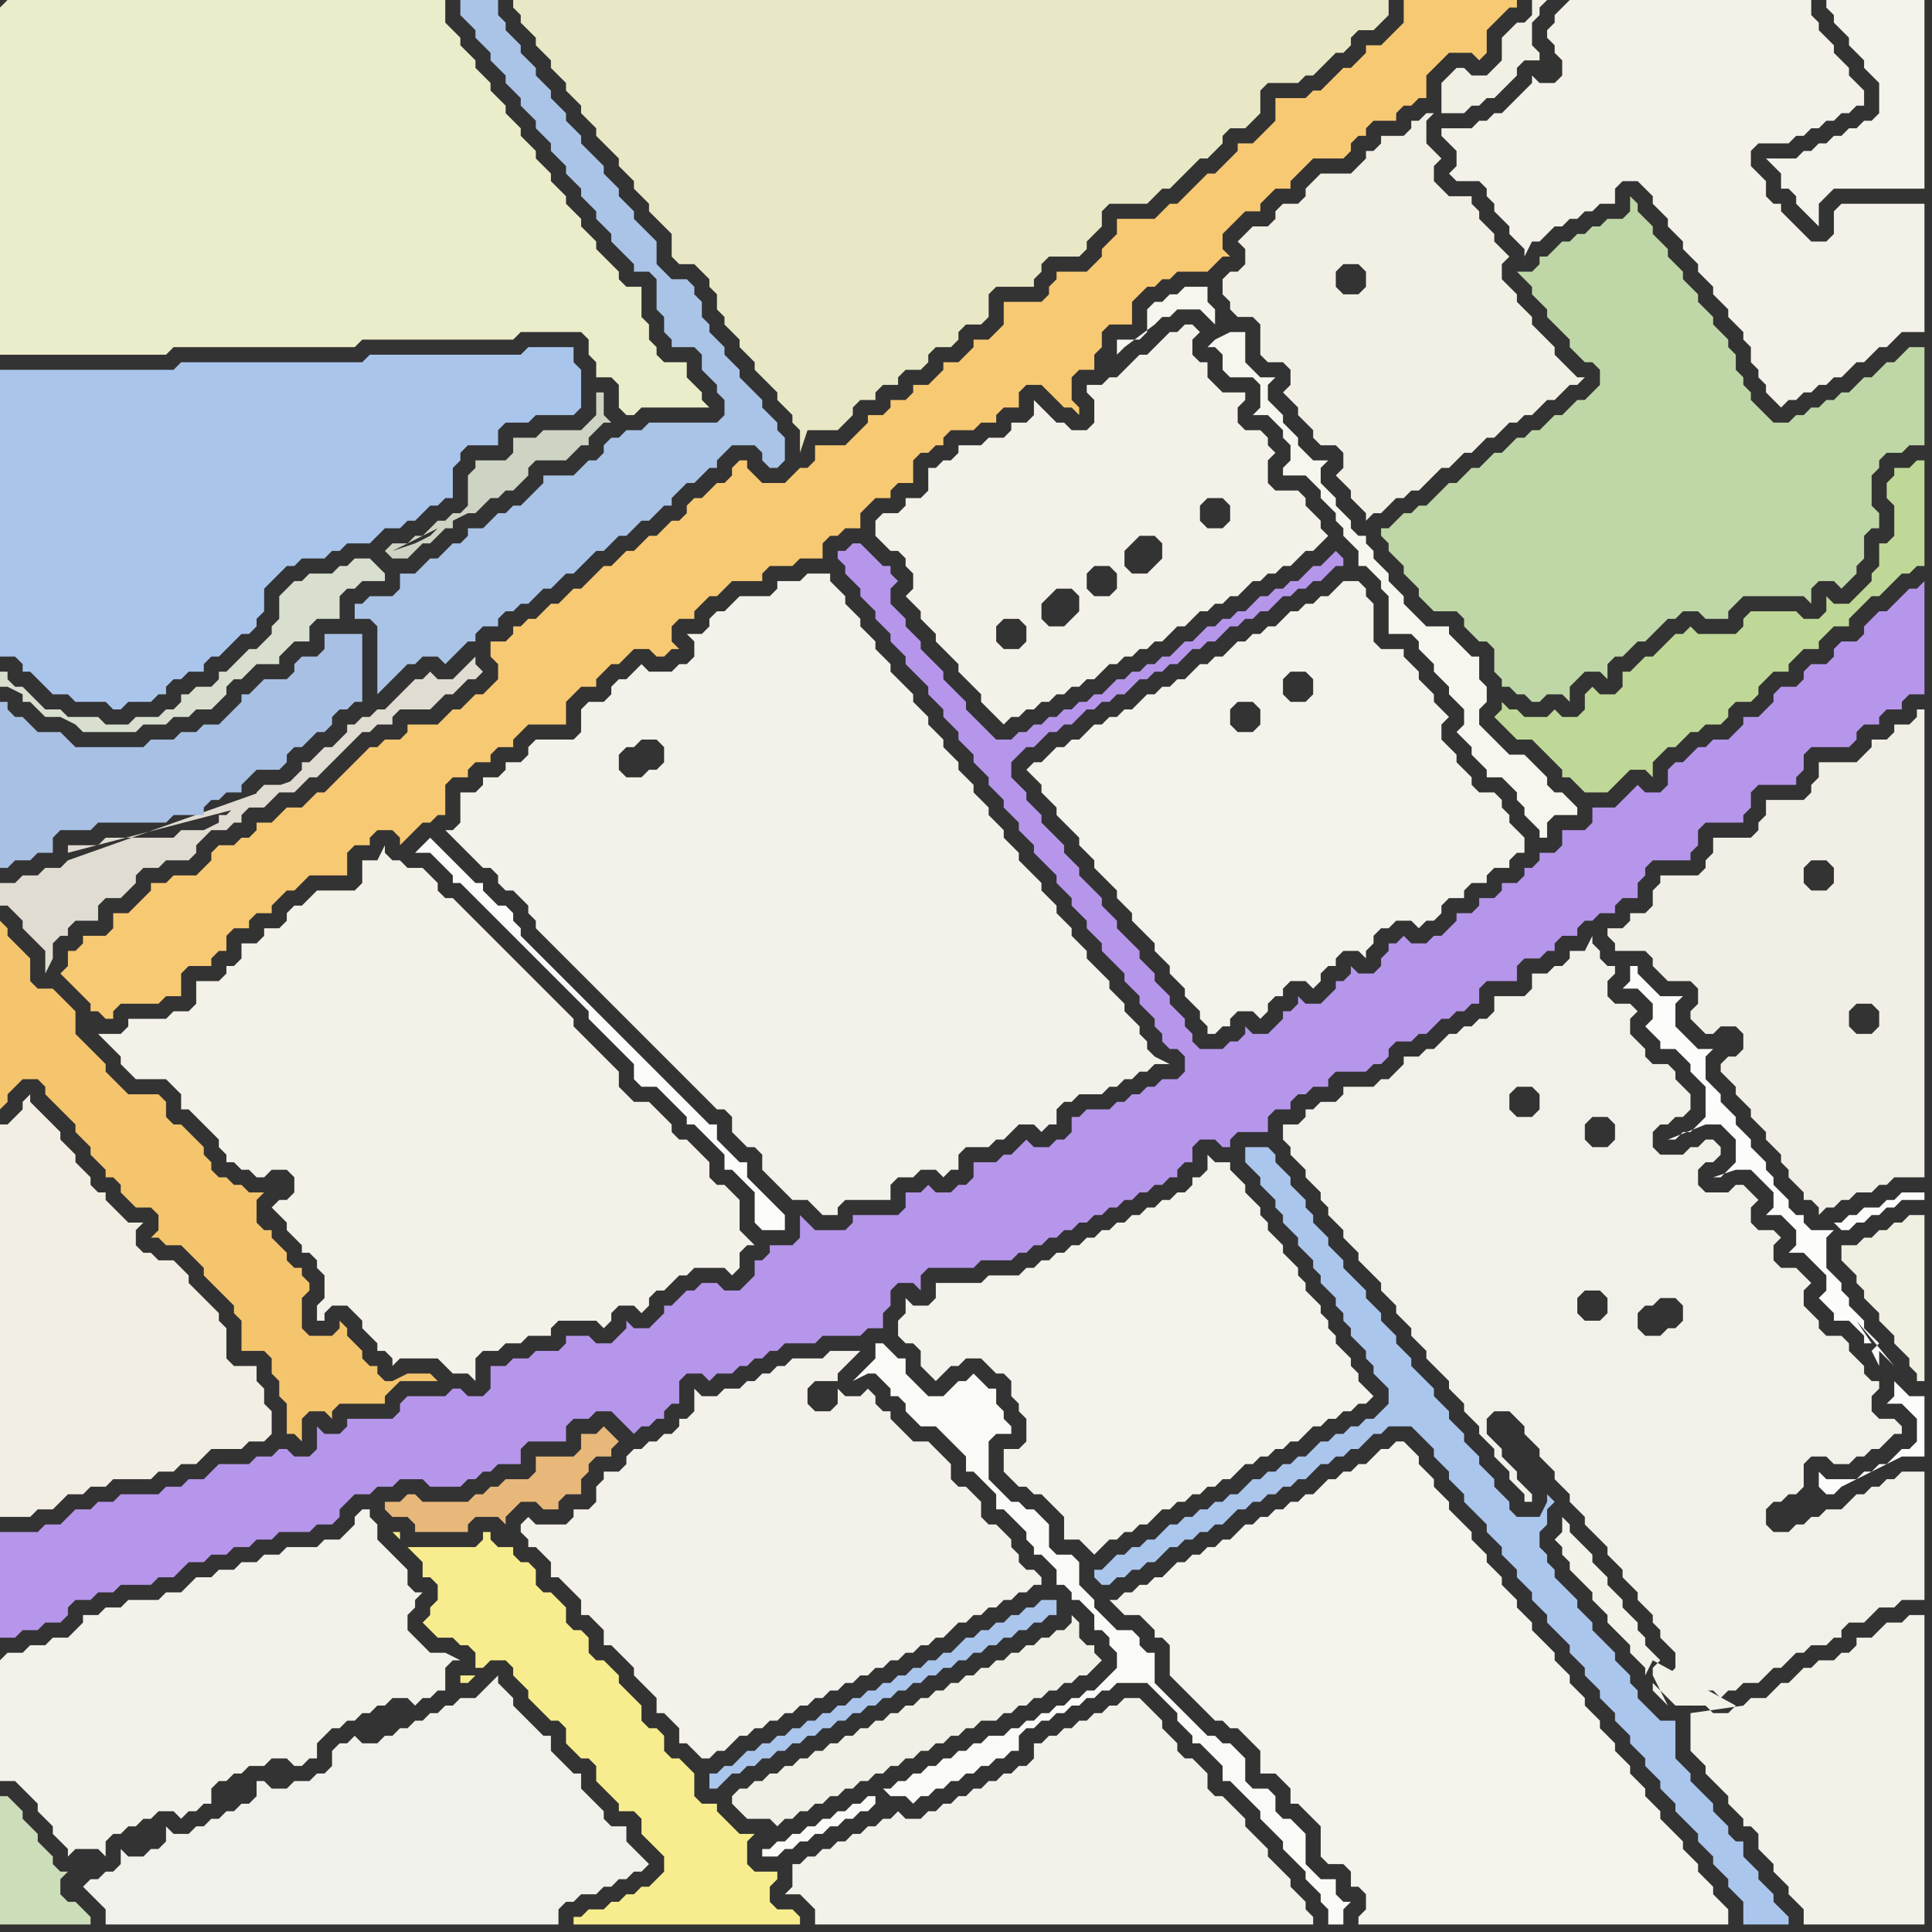<svg width="256" height="256" xmlns="http://www.w3.org/2000/svg"><rect width="100%" height="100%" fill="#333333" stroke="none"/><script> 
var tempColor;
function hoverPath(evt){
obj = evt.target;
tempColor = obj.getAttribute("fill");
obj.setAttribute("fill","red");
//alert(tempColor);
//obj.setAttribute("stroke","red");}
function recoverPath(evt){
obj = evt.target;
obj.setAttribute("fill", tempColor);
//obj.setAttribute("stroke", tempColor);
}</script><path onmouseover="hoverPath(evt)" onmouseout="recoverPath(evt)" fill="rgb(248,201,115)" d="M  9,128l 0,0 -1,1 2,2 1,1 1,1 0,1 1,0 1,1 1,0 0,-1 1,-1 5,0 1,-1 2,0 0,-3 1,-1 3,0 0,-1 1,-1 1,0 0,-2 1,-1 2,0 0,-1 1,-1 2,0 0,-1 1,-1 1,-1 1,0 1,-1 1,-1 5,0 0,-3 1,-1 2,0 0,-1 1,-1 2,0 1,1 0,1 1,-1 0,0 1,-1 1,-1 1,0 1,-1 1,0 0,-4 1,-1 2,0 0,-1 1,-1 2,0 0,-1 1,-1 2,0 0,-1 1,-1 1,-1 5,0 0,-3 2,-2 2,0 0,-1 1,-1 1,-1 1,0 1,-1 1,-1 2,0 1,1 1,0 1,-1 1,0 -1,-1 0,-2 1,-1 2,0 0,-1 2,-2 1,0 1,-1 1,-1 4,0 0,-1 1,-1 3,0 1,-1 3,0 0,-2 1,-1 1,0 1,-1 2,0 0,-2 1,-1 1,-1 2,0 0,-1 1,-1 2,0 0,-3 1,-1 1,0 1,-1 1,0 0,-1 1,-1 3,0 1,-1 2,0 0,-1 1,-1 2,0 0,-2 1,-1 2,0 1,1 1,1 1,1 1,0 1,1 0,-1 -1,-1 0,-3 1,-1 2,0 0,-2 1,-1 0,-2 1,-1 3,0 0,-3 1,-1 1,-1 1,0 1,-1 1,0 1,-1 4,0 1,-1 1,-1 1,0 -1,-1 0,-2 1,-1 1,-1 1,-1 2,0 0,-1 1,-1 1,-1 2,0 0,-1 1,-1 2,-2 4,0 1,-1 0,-1 1,-1 1,0 0,-1 1,-1 3,0 0,-1 1,-1 1,0 1,-1 1,0 0,-3 1,-1 1,-1 1,-1 3,0 1,1 1,-1 0,-3 1,-1 1,-1 1,-1 1,0 0,-1 -15,0 0,3 -1,1 -1,1 -1,1 -2,0 0,1 -1,1 -1,1 -1,0 -1,1 -1,1 -1,1 -1,0 -1,1 -4,0 0,3 -1,1 -1,1 -1,1 -2,0 0,1 -1,1 -1,1 -1,1 -1,0 -1,1 -1,1 -2,2 -1,0 -2,2 -5,0 0,2 -1,1 -1,1 0,1 -1,1 -1,1 -4,0 0,1 -1,1 0,1 -1,1 -5,0 0,3 -1,1 -1,1 -2,0 0,1 -1,1 -1,1 -2,0 0,1 -1,1 -1,1 -2,0 0,1 -1,1 -2,0 0,1 -1,1 -2,0 0,1 -1,1 -1,1 -1,1 -4,0 0,2 -1,1 -1,0 -1,1 -1,1 -3,0 -1,-1 -1,-1 0,-1 -1,0 -1,1 0,1 -1,1 -1,0 -1,1 -1,1 -1,0 -1,1 0,1 -1,1 -1,0 -1,1 -1,1 -1,0 -1,1 -1,1 -1,0 -1,1 -1,1 -1,0 -1,1 -1,1 -1,1 -1,0 -2,2 -1,0 -2,2 -1,0 -1,1 -1,0 0,1 -1,1 -2,0 0,2 1,1 0,2 -1,1 -1,1 -1,0 -1,1 -1,1 -1,0 -1,1 -1,1 -4,0 0,1 -1,1 -2,0 -1,1 -1,0 -2,2 -1,1 -1,1 -1,1 -1,1 -1,0 -1,1 -1,1 -2,0 -1,1 -1,1 -2,0 0,1 -1,1 -1,0 -1,1 -2,0 -1,1 0,1 -1,1 -1,1 -3,0 -1,1 -2,0 0,1 -1,1 -1,1 -1,1 -2,0 0,2 -1,1 -3,0 0,1 -1,1 -1,0Z"/>
<path onmouseover="hoverPath(evt)" onmouseout="recoverPath(evt)" fill="rgb(252,252,250)" d="M  56,112l 0,0 -1,1 2,0 1,1 1,1 1,1 0,1 1,0 1,1 1,1 1,1 1,1 1,1 1,1 1,1 1,1 1,1 1,1 1,1 1,1 1,1 1,1 1,1 1,1 1,1 0,1 1,1 1,1 1,1 1,1 1,1 1,1 0,2 1,1 2,0 1,1 1,1 1,1 1,1 0,1 1,0 1,1 1,1 1,1 1,1 0,2 1,0 1,1 1,1 1,1 0,4 1,1 3,0 0,-2 -1,-1 -1,-1 -1,-1 -1,-1 -1,-1 0,-2 -1,0 -1,-1 -1,-1 -1,-1 0,-2 -1,0 -1,-1 -1,-1 -1,-1 -1,-1 -1,-1 -1,-1 -1,-1 -1,-1 -1,-1 -1,-1 -1,-1 -1,-1 -1,-1 -1,-1 -1,-1 -1,-1 -1,-1 -1,-1 -1,-1 -1,-1 -1,-1 -1,-1 -1,-1 -1,-1 -1,-1 0,-1 -1,-1 0,-1 -1,-1 -1,0 -1,-1 -1,-1 0,-1 -1,0 -1,-1 -1,-1 -1,-1 -1,-1 -1,-1 -1,-1 -1,1Z"/>
<path onmouseover="hoverPath(evt)" onmouseout="recoverPath(evt)" fill="rgb(171,198,237)" d="M  146,208l -1,0 0,1 1,1 1,0 1,-1 1,0 1,-1 1,0 1,-1 1,0 1,-1 1,-1 1,0 1,-1 1,0 1,-1 1,0 1,-1 1,0 1,-1 1,-1 1,0 1,-1 1,0 1,-1 1,0 1,-1 1,0 1,-1 1,0 1,-1 1,-1 1,0 1,-1 1,0 1,-1 1,0 1,-1 1,-1 1,0 1,-1 3,0 1,1 1,1 1,1 0,1 1,1 1,1 0,1 1,1 1,1 0,1 1,1 1,1 1,1 0,1 1,1 1,1 0,1 1,1 1,1 0,1 1,1 1,1 0,1 1,1 1,1 0,1 1,1 1,1 1,1 0,1 1,1 1,1 0,1 1,1 1,1 0,1 1,1 1,1 0,1 1,1 1,1 0,1 1,1 1,1 0,1 1,1 1,1 0,1 1,1 1,1 0,1 1,1 1,1 1,1 0,1 1,1 1,1 0,1 1,1 1,1 0,1 1,1 1,1 0,3 6,0 0,-1 -1,-1 0,0 -1,-1 0,-1 -1,-1 -1,-1 0,-1 -1,-1 -1,-1 0,-2 -1,0 -1,-1 0,-1 -1,-1 -1,-1 0,-1 -1,-1 -1,-1 -1,-1 0,-1 -1,-1 -1,-1 0,-5 -2,0 -1,-1 -1,-1 -1,-1 0,-1 -1,-1 0,-1 -1,-1 -1,-1 0,-1 -1,-1 -1,-1 -1,-1 0,-1 -1,-1 -1,-1 0,-1 -1,-1 -1,-1 -1,-1 0,-1 -1,-1 0,-1 -1,-1 0,-2 1,-1 0,-2 1,-1 -1,-1 0,1 -1,2 -3,0 -1,-1 0,-1 -1,-1 -1,-1 0,-1 -1,-1 -1,-1 0,-1 -1,-1 -1,-1 0,-1 -1,-1 -1,-1 0,-1 -1,-1 -1,-1 0,-1 -1,-1 -1,-1 -1,-1 0,-1 -1,-1 -1,-1 0,-1 -1,-1 -1,-1 0,-1 -1,-1 -1,-1 0,-1 -1,-1 -1,-1 -1,-1 0,-1 -1,-1 -1,-1 0,-1 -1,-1 -1,-1 0,-1 -1,-1 0,-1 -1,-1 -1,-1 0,-1 -1,-1 -1,-1 0,-1 -1,-1 -3,0 0,2 1,1 0,0 1,1 0,1 1,1 1,1 0,1 1,1 0,1 1,1 1,1 0,1 1,1 1,1 0,1 1,1 0,1 1,1 1,1 0,1 1,1 0,1 1,1 0,1 1,1 1,1 0,1 1,1 0,1 1,1 1,1 0,2 -1,1 -1,1 -1,0 -1,1 -1,0 -1,1 -1,0 -1,1 -1,0 -2,2 -1,0 -1,1 -1,0 -1,1 -1,0 -1,1 -1,0 -1,1 -1,1 -1,0 -1,1 -1,0 -1,1 -1,0 -1,1 -1,0 -1,1 -1,0 -1,1 -1,1 -1,0 -1,1 -1,0 -1,1 -1,0 -2,2Z"/>
<path onmouseover="hoverPath(evt)" onmouseout="recoverPath(evt)" fill="rgb(235,236,201)" d="M  0,1l 0,46 22,0 1,-1 24,0 1,-1 20,0 1,-1 8,0 1,1 0,2 1,1 0,2 2,0 1,1 0,3 1,1 1,0 1,-1 9,0 -1,-1 0,-1 -1,-1 -1,-1 0,-2 -3,0 -1,-1 0,-1 -1,-1 0,-2 -1,-1 0,-4 -2,0 -1,-1 0,-1 -1,-1 -1,-1 -1,-1 0,-1 -1,-1 -1,-1 0,-1 -1,-1 -1,-1 0,-1 -1,-1 -1,-1 0,-1 -1,-1 -1,-1 0,-1 -1,-1 -1,-1 0,-1 -1,-1 -1,-1 0,-1 -1,-1 -1,-1 0,-1 -2,-2 0,-1 -1,-1 -1,-1 0,-1 -1,-1 -1,-1 0,-3 -58,0 -1,1Z"/>
<path onmouseover="hoverPath(evt)" onmouseout="recoverPath(evt)" fill="rgb(243,241,232)" d="M  37,161l 0,0 1,1 0,1 1,1 1,1 0,1 1,0 1,1 0,1 1,1 0,3 -1,1 0,2 1,0 0,-1 1,-1 2,0 1,1 1,1 0,1 1,1 1,1 0,1 1,0 1,1 0,1 1,-1 5,0 1,1 1,1 2,0 1,1 0,-3 1,-1 2,0 1,-1 2,0 1,-1 3,0 0,-1 1,-1 5,0 1,1 1,-1 0,-1 1,-1 2,0 1,1 1,-1 0,-1 1,-1 1,0 1,-1 1,-1 1,0 1,-1 4,0 1,1 1,-1 0,-2 1,-1 1,0 -1,-1 0,0 -1,-1 0,-4 -1,-1 -1,-1 -1,0 -1,-1 0,-2 -1,-1 -1,-1 -1,-1 -1,0 -1,-1 0,-1 -1,-1 -1,-1 -1,-1 -2,0 -1,-1 -1,-1 0,-2 -1,-1 -1,-1 -1,-1 -1,-1 -1,-1 -1,-1 0,-1 -1,-1 -1,-1 -1,-1 -1,-1 -1,-1 -1,-1 -1,-1 -1,-1 -1,-1 -1,-1 -1,-1 -1,-1 -1,-1 -1,-1 -1,-1 -1,-1 -1,0 -1,-1 0,-1 -1,-1 -1,-1 -2,0 -1,-1 -1,0 -1,-1 0,-1 -1,2 -2,0 0,3 -1,1 -5,0 -1,1 -1,1 -1,0 -1,1 0,1 -1,1 -2,0 0,1 -1,1 -2,0 0,2 -1,1 -1,0 0,1 -1,1 -3,0 0,3 -1,1 -2,0 -1,1 -5,0 0,1 -1,1 -3,0 1,1 1,1 1,1 0,1 1,1 1,1 4,0 1,1 1,1 0,2 1,0 1,1 1,1 1,1 1,1 0,1 1,1 0,1 1,0 1,1 1,0 1,1 1,0 1,-1 2,0 1,1 0,2 -1,1 -1,0 -1,1 1,1Z"/>
<path onmouseover="hoverPath(evt)" onmouseout="recoverPath(evt)" fill="rgb(243,242,234)" d="M  71,122l 0,1 1,1 1,1 1,1 1,1 1,1 1,1 1,1 1,1 1,1 1,1 1,1 1,1 1,1 1,1 1,1 1,1 1,1 1,1 1,1 1,1 1,1 1,1 1,1 1,1 1,0 1,1 0,2 1,1 1,1 1,0 1,1 0,2 2,2 1,1 1,1 2,0 1,1 1,1 2,0 0,-1 1,-1 6,0 0,-2 1,-1 2,0 1,-1 2,0 1,1 1,-1 1,0 0,-2 1,-1 3,0 1,-1 1,0 2,-2 2,0 1,1 1,-1 1,0 0,-2 1,-1 1,0 1,-1 3,0 1,-1 1,0 1,-1 1,0 1,-1 1,0 1,-1 2,0 -2,-1 0,0 -1,-1 0,-1 -1,-1 0,-1 -1,-1 -1,-1 0,-1 -1,-1 -1,-1 0,-1 -1,-1 -1,-1 -1,-1 0,-1 -1,-1 -1,-1 0,-1 -1,-1 -1,-1 0,-1 -1,-1 -1,-1 0,-1 -1,-1 -1,-1 -1,-1 0,-1 -1,-1 -1,-1 0,-1 -1,-1 -1,-1 0,-1 -1,-1 -1,-1 0,-1 -1,-1 -1,-1 0,-1 -1,-1 -1,-1 0,-1 -1,-1 -1,-1 0,-1 -1,-1 -1,-1 0,-1 -1,-1 -1,-1 -1,-1 0,-1 -1,-1 -1,-1 0,-1 -1,-1 -1,-1 0,-1 -1,-1 -1,-1 0,-1 -1,-1 -1,-1 0,-1 -3,0 -1,1 -3,0 0,1 -1,1 -4,0 -2,2 -1,0 -1,1 0,1 -1,1 -2,0 1,1 0,2 -1,1 -1,0 -1,1 -3,0 -1,-1 -2,2 -1,0 -1,1 0,1 -1,1 -2,0 -1,1 0,3 -1,1 -5,0 -1,1 0,1 -1,1 -2,0 0,1 -1,1 -2,0 0,1 -1,1 -2,0 0,4 -1,1 -1,0 1,1 0,0 1,1 1,1 1,1 1,1 1,0 1,1 0,1 1,1 1,0 1,1 1,1 0,1 1,1 11,-22 1,-1 1,0 1,-1 2,0 1,1 0,2 -1,1 -1,0 -1,1 -2,0 -1,-1 0,-2 -11,22Z"/>
<path onmouseover="hoverPath(evt)" onmouseout="recoverPath(evt)" fill="rgb(232,232,198)" d="M  98,45l 0,1 1,1 1,1 0,1 1,1 1,1 1,1 0,1 1,1 1,1 0,1 1,1 0,3 1,-3 4,0 1,-1 1,-1 0,-1 1,-1 2,0 0,-1 1,-1 2,0 0,-1 1,-1 2,0 1,-1 0,-1 1,-1 2,0 1,-1 0,-1 1,-1 2,0 1,-1 0,-3 1,-1 5,0 0,-1 1,-1 0,-1 1,-1 4,0 1,-1 0,-1 1,-1 1,-1 0,-2 1,-1 5,0 1,-1 1,-1 1,0 1,-1 1,-1 1,-1 1,-1 1,0 1,-1 1,-1 0,-1 1,-1 2,0 2,-2 0,-3 1,-1 4,0 1,-1 1,0 1,-1 1,-1 1,-1 1,0 1,-1 0,-1 1,-1 2,0 1,-1 1,-1 0,-2 -116,0 0,1 1,1 0,1 1,1 1,1 0,1 1,1 1,1 0,1 1,1 1,1 0,1 1,1 1,1 0,1 1,1 1,1 0,1 1,1 1,1 1,1 0,1 1,1 1,1 0,1 1,1 1,1 0,1 3,3 0,3 1,1 2,0 1,1 1,1 0,1 1,1 0,2 1,1 0,1 1,1 1,1Z"/>
<path onmouseover="hoverPath(evt)" onmouseout="recoverPath(evt)" fill="rgb(243,242,234)" d="M  105,249l 0,1 -1,1 2,0 1,1 1,1 0,2 66,0 0,-1 -1,-1 0,-1 -1,-1 -1,-1 0,-1 -1,-1 -1,-1 -1,-1 0,-1 -1,-1 -1,-1 -1,-1 0,-1 -1,-1 -1,-1 -1,-1 -1,0 -1,-1 0,-2 -1,-1 -1,-1 -1,0 -1,-1 0,-1 -1,-1 -1,-1 0,-1 -1,-1 -1,-1 -1,-1 -2,0 -1,1 -1,0 -1,1 -1,0 -1,1 -1,0 -1,1 -1,0 -1,1 -1,0 -1,1 -1,0 0,2 -1,1 -1,0 -1,1 -1,0 -1,1 -1,0 -1,1 -1,0 -1,1 -1,0 -1,1 -1,0 -1,1 -1,0 -1,1 -2,0 -1,-1 -1,1 -1,0 -1,1 -1,0 -1,1 -1,0 -1,1 -1,0 -1,1 -1,0 -1,1 -1,0 -1,1 -1,0Z"/>
<path onmouseover="hoverPath(evt)" onmouseout="recoverPath(evt)" fill="rgb(242,241,233)" d="M  200,187l 0,0 1,1 1,1 0,1 1,1 1,1 0,1 1,1 1,1 0,1 1,1 1,1 0,1 1,1 1,1 0,1 1,1 1,1 1,1 0,1 1,1 1,1 0,1 1,1 1,1 0,1 1,1 1,1 0,1 1,1 0,1 1,1 1,1 0,2 -1,1 1,1 1,1 4,0 1,1 1,-1 1,0 1,-1 2,0 1,-1 1,-1 1,0 1,-1 1,-1 1,0 1,-1 2,0 1,-1 1,0 0,-1 1,-1 2,0 1,-1 1,-1 2,0 1,-1 3,0 0,-17 -3,0 -1,1 -1,0 -1,1 -1,0 -1,1 -1,0 -1,1 -1,1 -2,0 -1,1 -1,0 -1,1 -1,0 -1,1 -2,0 -1,-1 0,-2 1,-1 1,0 1,-1 1,0 1,-1 0,-3 1,-1 2,0 1,1 2,0 1,-1 1,0 1,-1 1,0 1,-1 1,-1 1,0 0,-1 -1,-1 -2,0 -1,-1 0,-2 1,-1 0,-1 -1,0 -1,-1 0,-1 -1,-1 -1,-1 0,-1 -1,-1 -2,0 -1,-1 0,-1 -1,-1 -1,-1 0,-2 1,-1 -1,-1 0,0 -1,-1 -2,0 -1,-1 0,-2 1,-1 -1,-1 -2,0 -1,-1 0,-2 1,-1 -1,-1 0,0 -1,-1 -1,0 -1,1 -3,0 -1,-1 0,-2 1,-1 1,0 1,-1 0,-1 -1,-1 -1,0 -1,1 -1,0 -1,1 -3,0 -1,-1 0,-2 1,-1 1,0 1,-1 1,0 1,-1 0,-2 -1,-1 0,0 -1,-1 0,-1 -1,-1 -2,0 -1,-1 0,-1 -1,-1 -1,-1 0,-2 1,-1 -1,-1 -2,0 -1,-1 0,-2 1,-1 0,-1 -1,0 -1,-1 0,-1 -1,-1 0,-1 -1,2 -2,0 0,1 -1,1 -1,0 -1,1 -2,0 0,2 -1,1 -4,0 0,2 -1,1 -1,0 -1,1 -1,0 -1,1 -1,0 -1,1 -1,1 -1,0 -1,1 -2,0 0,1 -1,1 -1,1 -1,0 -1,1 -4,0 0,1 -1,1 -2,0 -1,1 -1,0 0,1 -1,1 -2,0 0,2 1,1 0,1 1,1 1,1 0,1 1,1 1,1 0,1 1,1 0,1 1,1 1,1 0,1 1,1 1,1 0,1 1,1 1,1 1,1 0,1 1,1 1,1 0,1 1,1 1,1 0,1 1,1 1,1 0,1 1,1 1,1 1,1 0,1 1,1 1,1 0,1 1,1 1,1 0,1 1,1 1,1 0,1 1,1 1,1 0,1 1,1 1,1 0,1 1,0 0,-1 -1,-1 0,0 -1,-1 0,-1 -1,-1 -1,-1 0,-1 -1,-1 -1,-1 0,-2 1,-1 2,0 14,-38 0,2 -1,1 -2,0 -1,-1 0,-2 1,-1 2,0 1,1 -14,38 0,-42 1,-1 2,0 1,1 0,2 -1,1 -2,0 -1,-1 0,40 10,-12 -1,-1 0,-2 1,-1 2,0 1,1 0,2 -1,1 -2,0 -10,12 22,-15 1,1 0,2 -1,1 -1,0 -1,1 -2,0 -1,-1 0,-2 1,-1 1,0 1,-1 2,0 -22,15Z"/>
<path onmouseover="hoverPath(evt)" onmouseout="recoverPath(evt)" fill="rgb(191,216,151)" d="M  203,98l 0,0 1,1 1,1 1,1 1,1 0,1 1,0 1,1 1,1 3,0 1,-1 0,0 1,-1 1,-1 2,0 1,1 0,-2 1,-1 1,-1 1,0 1,-1 1,-1 1,0 1,-1 2,0 1,-1 0,-1 1,-1 2,0 1,-1 0,-1 1,-1 1,-1 2,0 0,-1 2,-2 2,0 0,-1 1,-1 1,-1 2,0 0,-1 1,-1 1,-1 1,-1 1,0 1,-1 1,-1 1,-1 1,0 1,-1 1,0 0,-14 -1,0 -1,1 -2,0 0,1 -1,1 0,2 1,1 0,4 -1,1 -1,0 0,3 -1,1 0,1 -1,1 -1,1 -1,1 -2,0 -1,-1 0,2 -1,1 -2,0 -1,-1 -6,0 -1,1 0,1 -1,1 -5,0 -1,-1 -1,1 -1,0 -2,2 -1,1 -1,0 -1,1 -1,1 -1,0 0,2 -1,1 -2,0 -1,-1 -1,1 0,2 -1,1 -2,0 -1,-1 -1,1 -3,0 -1,-1 -1,0 -1,-1 0,1 -1,1 1,1 0,0 1,1 1,1Z"/>
<path onmouseover="hoverPath(evt)" onmouseout="recoverPath(evt)" fill="rgb(243,241,232)" d="M  207,1l 0,0 -1,1 0,1 -1,1 0,1 1,1 0,1 1,1 0,2 -1,1 -2,0 -1,-1 0,1 -1,1 -1,1 -1,1 -1,1 -1,0 -1,1 -1,0 -1,1 -4,0 0,1 1,1 1,1 0,2 -1,1 1,1 3,0 1,1 0,1 1,1 0,1 1,1 1,1 0,1 1,1 1,1 0,1 1,-2 1,0 2,-2 1,0 1,-1 1,0 1,-1 1,0 1,-1 2,0 0,-2 1,-1 2,0 1,1 1,1 0,1 1,1 1,1 0,1 1,1 1,1 0,1 1,1 1,1 0,1 1,1 1,1 0,1 1,1 1,1 0,1 1,1 1,1 0,1 1,1 0,2 1,1 0,1 1,1 0,1 1,1 1,1 1,-1 1,0 1,-1 1,0 1,-1 1,0 1,-1 1,0 1,-1 1,-1 1,0 1,-1 1,-1 1,0 1,-1 1,-1 3,0 0,-17 -11,0 -1,1 0,3 -1,1 -2,0 -1,-1 -1,-1 -1,-1 -1,-1 0,-1 -1,0 -1,-1 0,-2 -1,-1 -1,-1 0,-2 1,-1 4,0 1,-1 1,0 1,-1 1,0 1,-1 1,0 1,-1 1,0 1,-1 1,0 0,-2 -1,-1 0,0 -1,-1 0,-1 -1,-1 -1,-1 0,-1 -2,-2 0,-1 -1,-1 0,-2 -32,0 -1,1Z"/>
<path onmouseover="hoverPath(evt)" onmouseout="recoverPath(evt)" fill="rgb(206,212,195)" d="M  72,57l -1,1 -3,0 0,2 -1,1 -4,0 0,1 -1,1 0,4 -1,1 -1,0 -1,1 -1,0 -1,1 -1,1 -1,0 -1,1 -2,0 -1,1 1,1 2,0 1,-1 0,0 1,-1 1,0 1,-1 1,-1 1,0 0,-1 -2,1 -1,1 -2,1 -3,1 0,0 10,-5 1,0 1,-1 0,0 1,-1 1,0 1,-1 1,0 1,-1 1,-1 0,-1 1,-1 4,0 1,-1 1,-1 1,0 0,-1 1,-1 1,-1 1,0 -1,-1 0,-3 -1,0 0,3 -1,1 -1,1Z"/>
<path onmouseover="hoverPath(evt)" onmouseout="recoverPath(evt)" fill="rgb(243,241,233)" d="M  74,202l -3,0 -1,-1 -1,1 0,1 1,1 0,1 1,0 1,1 1,1 0,2 1,0 1,1 1,1 1,1 0,2 1,0 1,1 1,1 0,2 1,0 1,1 1,1 1,1 0,1 1,1 1,1 1,1 0,2 1,0 1,1 1,1 0,2 1,0 1,1 1,1 1,0 1,-1 1,0 1,-1 1,-1 1,0 1,-1 1,0 1,-1 1,0 1,-1 1,0 1,-1 1,0 1,-1 1,0 1,-1 1,0 1,-1 1,0 1,-1 1,0 1,-1 1,0 1,-1 1,0 1,-1 1,0 1,-1 1,0 1,-1 1,0 1,-1 1,-1 1,0 1,-1 1,0 1,-1 1,0 1,-1 1,0 1,-1 1,0 1,-1 1,0 0,-1 -1,-1 -1,0 -1,-1 0,-1 -1,-1 0,-1 -1,-1 -1,-1 -1,0 -1,-1 0,-2 -1,-1 -1,-1 -1,0 -1,-1 0,-2 -1,-1 -1,-1 -1,-1 -2,0 -1,-1 -1,-1 -1,-1 0,-1 -1,0 -1,-1 0,-1 -1,-1 -1,1 -2,0 -1,-1 0,2 -1,1 -2,0 -1,-1 0,-2 1,-1 3,0 0,-1 1,-1 1,-1 1,-1 -4,0 -1,1 -4,0 -1,1 -1,0 -1,1 -1,0 -1,1 -1,0 -1,1 -2,0 -1,1 -2,0 -1,-1 0,3 -1,1 -1,0 0,1 -1,1 -1,0 -1,1 -1,0 -1,1 -1,0 -1,1 0,1 -1,1 -2,0 0,1 -1,1 0,2 -1,1 -2,0 0,1 -1,1Z"/>
<path onmouseover="hoverPath(evt)" onmouseout="recoverPath(evt)" fill="rgb(243,242,235)" d="M  133,194l 0,1 1,1 1,1 1,0 1,1 1,0 1,1 1,1 1,1 0,3 2,0 1,1 1,1 1,-1 0,0 1,-1 1,0 1,-1 1,0 1,-1 1,0 1,-1 1,-1 1,0 1,-1 1,0 1,-1 1,0 1,-1 1,0 1,-1 1,0 1,-1 1,-1 1,0 1,-1 1,0 1,-1 1,0 1,-1 1,0 1,-1 1,-1 1,0 1,-1 1,0 1,-1 1,0 1,-1 1,0 1,-1 -1,-1 0,0 -1,-1 0,-1 -1,-1 0,-1 -1,-1 -1,-1 0,-1 -1,-1 0,-1 -1,-1 0,-1 -1,-1 -1,-1 0,-1 -1,-1 0,-1 -1,-1 -1,-1 0,-1 -1,-1 -1,-1 0,-1 -1,-1 0,-1 -1,-1 -1,-1 0,-1 -1,-1 -1,-1 0,-1 -2,0 -1,-1 0,2 -1,1 -1,0 0,1 -1,1 -1,0 -1,1 -1,0 -1,1 -1,0 -1,1 -1,0 -1,1 -1,0 -1,1 -1,0 -1,1 -1,0 -1,1 -1,0 -1,1 -1,0 -1,1 -1,0 -1,1 -1,0 -1,1 -4,0 -1,1 -6,0 0,2 -1,1 -2,0 -1,-1 0,2 -1,1 0,2 1,1 1,0 1,1 0,2 1,1 1,1 1,-1 0,0 1,-1 1,0 1,-1 2,0 1,1 1,1 1,0 1,1 0,2 1,1 0,1 1,1 0,3 -1,1 -2,0Z"/>
<path onmouseover="hoverPath(evt)" onmouseout="recoverPath(evt)" fill="rgb(224,220,209)" d="M  9,114l -1,1 -2,0 -1,1 -2,0 -1,1 -2,0 0,3 1,0 1,1 1,1 0,1 1,1 1,1 1,1 0,3 1,-2 0,-2 1,-1 1,0 0,-1 1,-1 3,0 0,-2 1,-1 2,0 1,-1 1,-1 0,-1 1,-1 2,0 1,-1 3,0 1,-1 0,-1 1,-1 1,-1 2,0 1,-1 1,0 0,-1 1,-1 2,0 1,-1 1,-1 2,0 1,-1 1,-1 1,0 1,-1 1,-1 3,-3 1,-1 1,0 1,-1 2,0 0,-1 1,-1 4,0 1,-1 1,-1 1,0 1,-1 1,-1 1,0 1,-1 -1,-1 0,-1 -1,1 0,0 -1,1 -1,1 -2,0 -1,-1 -1,1 -1,0 -1,1 -1,1 -1,1 -1,1 -1,0 -1,1 -1,0 -1,1 -1,0 0,1 -2,2 -1,0 -1,1 -1,1 -1,0 0,1 -1,1 -1,1 -3,0 -1,1 0,1 5,-2 1,-1 -31,11 23,-7 -1,0 -1,1 -1,0 0,1 -2,1 -3,0 -1,1 -9,0 -1,1 -4,0 0,1 23,-6 -23,7Z"/>
<path onmouseover="hoverPath(evt)" onmouseout="recoverPath(evt)" fill="rgb(241,241,235)" d="M  12,251l 0,0 1,1 1,1 0,2 60,0 0,-2 1,-1 1,0 1,-1 2,0 1,-1 1,0 1,-1 1,0 1,-1 1,0 1,-1 -1,-1 0,0 -1,-1 -1,-1 0,-2 -2,0 -1,-1 0,-1 -1,-1 -1,-1 -1,-1 0,-2 -1,0 -1,-1 -1,-1 -1,-1 0,-2 -1,0 -1,-1 -1,-1 -1,-1 -1,-1 0,-1 -1,-1 -1,-1 0,-1 -1,1 0,0 -1,1 -1,1 -2,0 -1,1 -1,0 -1,1 -1,0 -1,1 -1,0 -1,1 -1,0 -1,1 -1,0 -1,1 -2,0 -1,-1 -1,1 -1,0 -1,1 0,2 -1,1 -1,0 -1,1 -2,0 -1,1 -2,0 -1,-1 -1,0 0,2 -1,1 -1,0 -1,1 -1,0 -1,1 -1,0 -1,1 -1,0 -1,1 -2,0 -1,-1 0,2 -1,1 -1,0 -1,1 -2,0 -1,-1 0,2 -1,1 -1,0 -1,1 -1,0 -1,1 1,1Z"/>
<path onmouseover="hoverPath(evt)" onmouseout="recoverPath(evt)" fill="rgb(232,184,123)" d="M  62,203l 0,-1 1,-1 3,0 1,1 0,-1 1,-1 1,-1 2,0 1,1 2,0 0,-1 1,-1 2,0 0,-2 1,-1 0,-1 1,-1 2,0 0,-1 1,-1 -1,-1 0,0 -1,-1 -1,1 -2,0 0,2 -1,1 -5,0 0,2 -1,1 -3,0 -1,1 -1,0 -1,1 -1,0 -1,1 -6,0 -1,-1 -1,0 -1,1 -2,0 0,1 1,1 2,0 1,1 0,1Z"/>
<path onmouseover="hoverPath(evt)" onmouseout="recoverPath(evt)" fill="rgb(170,198,237)" d="M  95,235l -1,0 0,2 1,0 1,-1 0,0 1,-1 1,0 1,-1 1,0 1,-1 1,0 1,-1 1,0 1,-1 1,0 1,-1 1,0 1,-1 1,0 1,-1 1,0 1,-1 1,0 1,-1 1,0 1,-1 1,0 1,-1 1,0 1,-1 1,0 1,-1 1,0 1,-1 1,0 1,-1 1,0 1,-1 1,0 1,-1 1,0 1,-1 1,0 1,-1 1,0 1,-1 1,0 1,-1 1,0 0,-2 -2,0 -1,1 -1,0 -1,1 -1,0 -1,1 -1,0 -1,1 -1,0 -1,1 -1,0 -1,1 -1,1 -1,0 -1,1 -1,0 -1,1 -1,0 -1,1 -1,0 -1,1 -1,0 -1,1 -1,0 -1,1 -1,0 -1,1 -1,0 -1,1 -1,0 -1,1 -1,0 -1,1 -1,0 -1,1 -1,0 -1,1 -1,0 -1,1 -1,0 -1,1 -1,1 -1,0 -1,1Z"/>
<path onmouseover="hoverPath(evt)" onmouseout="recoverPath(evt)" fill="rgb(244,243,236)" d="M  150,211l -1,0 -1,1 -1,0 1,1 0,0 1,1 2,0 1,1 1,1 0,1 1,0 1,1 0,4 1,1 1,1 1,1 1,1 1,1 1,1 1,0 1,1 1,0 1,1 1,1 1,1 0,3 2,0 1,1 1,1 0,2 1,0 1,1 1,1 1,1 0,4 1,1 2,0 1,1 0,2 1,0 1,1 0,2 -1,1 0,1 49,0 0,-2 -1,-1 0,0 -1,-1 0,-1 -1,-1 -1,-1 0,-1 -1,-1 -1,-1 0,-1 -1,-1 -1,-1 -1,-1 0,-1 -1,-1 -1,-1 0,-1 -1,-1 -1,-1 0,-1 -1,-1 -1,-1 0,-1 -1,-1 -1,-1 0,-1 -1,-1 -1,-1 0,-1 -1,-1 -1,-1 0,-1 -1,-1 -1,-1 0,-1 -1,-1 -1,-1 -1,-1 0,-1 -1,-1 -1,-1 0,-1 -1,-1 -1,-1 0,-1 -1,-1 -1,-1 0,-1 -1,-1 -1,-1 0,-1 -1,-1 -1,-1 -1,-1 0,-1 -1,-1 -1,-1 0,-1 -1,-1 -1,-1 0,-1 -1,-1 -1,-1 -1,0 -1,1 -1,0 -1,1 -1,1 -1,0 -1,1 -1,0 -1,1 -1,0 -1,1 -1,1 -1,0 -1,1 -1,0 -1,1 -1,0 -1,1 -1,0 -1,1 -1,0 -1,1 -1,1 -1,0 -1,1 -1,0 -1,1 -1,0 -1,1 -1,0 -1,1 -1,1 -1,0 -1,1 -1,0 -1,1Z"/>
<path onmouseover="hoverPath(evt)" onmouseout="recoverPath(evt)" fill="rgb(243,242,233)" d="M  230,226l -1,1 -2,0 -1,-1 -4,0 -1,-1 -1,-1 -1,-1 0,1 1,1 1,1 -2,-4 0,-1 1,-1 -1,-1 0,0 -1,-1 0,-1 -1,-1 0,-1 -1,-1 -1,-1 0,-1 -1,-1 -1,-1 0,-1 -1,-1 -1,-1 0,-1 -1,-1 -1,-1 -1,-1 0,-1 -1,-1 0,2 -1,1 1,1 0,1 1,1 0,1 1,1 1,1 1,1 0,1 1,1 1,1 0,1 1,1 1,1 1,1 0,1 1,1 1,1 0,1 1,-2 0,0 11,6 -6,1 0,5 1,1 1,1 0,1 1,1 1,1 1,1 0,1 1,1 1,1 0,1 1,0 1,1 0,2 1,1 1,1 0,1 1,1 1,1 0,1 1,1 1,1 0,2 16,0 0,-41 -2,0 -1,1 -2,0 -1,1 -1,1 -2,0 0,1 -1,1 -1,0 -1,1 -2,0 -1,1 -1,0 -1,1 -1,1 -1,0 -1,1 -1,1 -2,0 -1,1 -7,1 6,-1Z"/>
<path onmouseover="hoverPath(evt)" onmouseout="recoverPath(evt)" fill="rgb(243,242,234)" d="M  0,220l 0,16 2,0 1,1 1,1 1,1 0,1 1,1 1,1 0,1 1,1 1,1 0,1 1,-1 3,0 1,1 0,-2 1,-1 1,0 1,-1 1,0 1,-1 1,0 1,-1 2,0 1,1 1,-1 1,0 1,-1 1,0 0,-2 1,-1 1,0 1,-1 1,0 1,-1 2,0 1,-1 2,0 1,1 1,0 1,-1 1,0 0,-2 1,-1 1,-1 1,0 1,-1 1,0 1,-1 1,0 1,-1 1,0 1,-1 2,0 1,1 1,-1 1,0 1,-1 1,0 0,-3 1,-1 1,0 -2,-1 -2,0 -1,-1 -1,-1 -1,-1 0,-2 1,-1 0,-1 1,-1 -1,0 -1,-1 0,-2 -1,-1 -1,-1 -1,-1 -1,-1 0,-2 -1,-1 0,-1 -1,0 -1,1 0,1 -1,1 -1,1 -2,0 -1,1 -4,0 -1,1 -2,0 -1,1 -2,0 -1,1 -2,0 -1,1 -2,0 -1,1 -1,1 -2,0 -1,1 -4,0 -1,1 -2,0 -1,1 -2,0 0,1 -1,1 -1,1 -2,0 -1,1 -2,0 -1,1 -2,0 -1,1Z"/>
<path onmouseover="hoverPath(evt)" onmouseout="recoverPath(evt)" fill="rgb(182,150,235)" d="M  0,205l 0,12 2,0 1,-1 2,0 1,-1 2,0 1,-1 0,-1 1,-1 2,0 1,-1 2,0 1,-1 4,0 1,-1 2,0 1,-1 1,-1 2,0 1,-1 2,0 1,-1 2,0 1,-1 2,0 1,-1 4,0 1,-1 2,0 1,-1 0,-1 1,-1 1,-1 2,0 1,-1 2,0 1,-1 3,0 1,1 4,0 1,-1 1,0 1,-1 1,0 1,-1 3,0 0,-2 1,-1 5,0 0,-2 1,-1 2,0 1,-1 2,0 1,1 1,1 1,1 1,-1 1,0 1,-1 1,0 0,-1 1,-1 1,0 0,-3 1,-1 2,0 1,1 1,-1 2,0 1,-1 1,0 1,-1 1,0 1,-1 1,0 1,-1 4,0 1,-1 5,0 1,-1 2,0 0,-2 1,-1 0,-2 1,-1 2,0 1,1 0,-2 1,-1 6,0 1,-1 4,0 1,-1 1,0 1,-1 1,0 1,-1 1,0 1,-1 1,0 1,-1 1,0 1,-1 1,0 1,-1 1,0 1,-1 1,0 1,-1 1,0 1,-1 1,0 1,-1 1,0 0,-1 1,-1 1,0 0,-2 1,-1 2,0 1,1 1,0 0,-1 1,-1 4,0 0,-2 1,-1 2,0 0,-1 1,-1 1,0 1,-1 2,0 0,-1 1,-1 4,0 1,-1 1,0 1,-1 0,-1 1,-1 2,0 1,-1 1,0 1,-1 1,-1 1,0 1,-1 1,0 1,-1 1,0 0,-2 1,-1 4,0 0,-2 1,-1 2,0 1,-1 1,0 0,-1 1,-1 2,0 0,-1 1,-1 1,0 1,-1 2,0 0,-1 1,-1 2,0 0,-2 1,-1 0,-1 1,-1 5,0 0,-1 1,-1 0,-2 1,-1 5,0 0,-1 1,-1 0,-2 1,-1 5,0 0,-1 1,-1 0,-2 1,-1 5,0 1,-1 0,-1 1,-1 2,0 0,-1 1,-1 2,0 0,-1 1,-1 2,0 0,-15 -1,1 -1,0 -1,1 -1,1 -1,1 -1,0 -1,1 -1,1 0,1 -1,1 -2,0 -1,1 0,1 -1,1 -2,0 -1,1 0,1 -1,1 -2,0 -1,1 0,1 -1,1 -1,1 -2,0 0,1 -1,1 -1,1 -2,0 -1,1 -1,0 -2,2 -1,0 -1,1 0,2 -1,1 -2,0 -1,-1 -3,3 -3,0 0,2 -1,1 -3,0 0,2 -1,1 -2,0 0,1 -1,1 -1,0 0,1 -1,1 -2,0 0,1 -1,1 -2,0 0,1 -1,1 -2,0 0,1 -1,1 -1,1 -1,0 -1,1 -2,0 -1,-1 -1,1 -1,0 0,1 -1,1 0,1 -1,1 -2,0 -1,-1 0,1 -1,1 -1,0 0,1 -1,1 -1,1 -2,0 -1,-1 0,1 -1,1 -1,0 0,1 -1,1 -1,1 -2,0 -1,-1 0,1 -1,1 -1,0 -1,1 -3,0 -1,-1 0,-1 -1,-1 0,-1 -1,-1 -1,-1 0,-1 -1,-1 -1,-1 0,-1 -1,-1 -1,-1 0,-1 -1,-1 -1,-1 -1,-1 0,-1 -1,-1 -1,-1 0,-1 -1,-1 -1,-1 -1,-1 0,-1 -1,-1 -1,-1 0,-1 -1,-1 -1,-1 -1,-1 0,-1 -1,-1 -1,-1 0,-1 -1,-1 -1,-1 0,-2 1,-1 1,-1 1,0 1,-1 1,-1 1,0 1,-1 1,0 1,-1 1,-1 1,0 1,-1 1,0 1,-1 1,0 1,-1 1,-1 1,0 1,-1 1,0 1,-1 1,0 1,-1 1,-1 1,0 1,-1 1,0 2,-2 1,0 1,-1 1,0 1,-1 1,0 1,-1 1,-1 1,0 1,-1 1,0 1,-1 1,0 1,-1 1,-1 1,0 0,-1 -1,-1 0,0 -1,1 -1,1 -1,0 -1,1 -1,1 -1,0 -1,1 -1,0 -1,1 -1,0 -1,1 -1,1 -1,0 -1,1 -1,0 -1,1 -1,0 -1,1 -1,1 -1,0 -1,1 -1,1 -1,0 -1,1 -1,0 -1,1 -1,0 -1,1 -1,0 -2,2 -1,0 -1,1 -1,0 -1,1 -1,0 -1,1 -1,0 -1,1 -1,0 -1,1 -1,0 -1,1 -2,0 -1,-1 -1,-1 -1,-1 -1,-1 0,-1 -1,-1 -1,-1 -1,-1 0,-1 -1,-1 -1,-1 -1,-1 0,-1 -1,-1 -1,-1 0,-1 -1,-1 -1,-1 0,-2 1,-1 -1,-1 0,-1 -1,0 -1,-1 -1,-1 -1,-1 -1,0 -1,1 -1,0 0,1 1,1 0,1 1,1 1,1 0,1 1,1 1,1 0,1 1,1 1,1 0,1 1,1 1,1 0,1 1,1 1,1 1,1 0,1 1,1 1,1 0,1 1,1 1,1 0,1 1,1 1,1 0,1 1,1 1,1 0,1 1,1 1,1 0,1 1,1 1,1 0,1 1,1 1,1 0,1 1,1 1,1 1,1 0,1 1,1 1,1 0,1 1,1 1,1 0,1 1,1 1,1 0,1 1,1 1,1 1,1 0,1 1,1 1,1 0,1 1,1 1,1 0,1 1,1 0,1 1,1 1,0 1,1 0,2 -1,1 -2,0 -1,1 -1,0 -1,1 -1,0 -1,1 -1,0 -1,1 -3,0 -1,1 -1,0 0,2 -1,1 -1,0 -1,1 -2,0 -1,-1 -1,1 -1,1 -1,0 -1,1 -3,0 0,2 -1,1 -1,0 -1,1 -2,0 -1,-1 -1,1 -2,0 0,2 -1,1 -6,0 0,1 -1,1 -4,0 -1,-1 -1,-1 0,3 -1,1 -3,0 0,1 -1,1 -1,0 0,2 -1,1 -1,1 -2,0 -1,-1 -2,0 -1,1 -1,0 -1,1 -1,1 -1,0 0,1 -1,1 -1,1 -2,0 -1,-1 0,1 -1,1 0,0 -1,1 -2,0 -1,-1 -3,0 0,1 -1,1 -3,0 -1,1 -2,0 -1,1 -2,0 0,3 -1,1 -2,0 -1,-1 -1,0 -1,1 -5,0 -1,1 0,1 -1,1 -6,0 0,1 -1,1 -2,0 -1,-1 0,3 -1,1 -2,0 -1,-1 -1,0 -1,1 -2,0 -1,1 -4,0 -1,1 -1,1 -2,0 -1,1 -2,0 -1,1 -5,0 -1,1 -2,0 -1,1 -2,0 -2,2 -2,0 -1,1 -5,0Z"/>
<path onmouseover="hoverPath(evt)" onmouseout="recoverPath(evt)" fill="rgb(216,223,207)" d="M  42,76l -1,0 -1,1 -1,0 -1,1 -1,1 0,3 -1,1 0,1 -1,1 -1,1 -1,0 -1,1 -2,2 -1,0 0,1 -1,1 -2,0 -1,1 -1,0 0,1 -1,1 -1,0 -1,1 -3,0 -1,1 -3,0 -1,-1 -4,0 -1,-1 -2,0 -1,-1 -1,-1 -1,-1 -1,0 -1,-1 0,-1 -1,0 0,2 1,0 2,1 0,1 1,0 1,1 1,1 2,0 2,1 1,1 7,0 1,-1 3,0 1,-1 2,0 1,-1 2,0 1,-1 1,-1 0,-1 1,-1 1,0 1,-1 1,-1 3,0 0,-1 1,-1 1,-1 2,0 0,-2 1,-1 3,0 0,-3 1,-1 1,0 1,-1 3,0 0,-1 -1,-1 0,0 -1,-1 -2,0 -1,1 -1,0 -1,1Z"/>
<path onmouseover="hoverPath(evt)" onmouseout="recoverPath(evt)" fill="rgb(167,192,227)" d="M  46,84l -3,0 0,2 -1,1 -2,0 -1,1 0,1 -1,1 -3,0 -1,1 -1,1 -1,0 0,1 -1,1 -1,1 -1,1 -2,0 -1,1 -2,0 -1,1 -3,0 -1,1 -9,0 -1,-1 -1,-1 -3,0 -1,-1 -1,-1 -1,0 -1,-1 0,-1 -1,0 0,22 1,0 1,-1 2,0 1,-1 2,0 0,-2 1,-1 4,0 1,-1 9,0 1,-1 4,0 0,-1 1,-1 1,0 1,-1 2,0 0,-1 1,-1 1,-1 3,0 1,-1 0,-1 1,-1 1,0 1,-1 1,-1 1,0 1,-1 0,-1 1,-1 1,0 1,-1 1,0 0,-9Z"/>
<path onmouseover="hoverPath(evt)" onmouseout="recoverPath(evt)" fill="rgb(170,196,231)" d="M  50,85l 0,7 1,-1 0,0 2,-2 1,-1 1,0 1,-1 2,0 1,1 1,-1 1,-1 1,-1 1,0 0,-1 1,-1 2,0 0,-1 1,-1 1,0 1,-1 1,0 1,-1 1,-1 1,0 1,-1 1,-1 1,0 2,-2 1,-1 1,0 1,-1 1,-1 1,0 1,-1 1,-1 1,0 2,-2 1,0 0,-1 1,-1 1,-1 1,0 1,-1 1,-1 1,0 0,-1 1,-1 1,-1 3,0 1,1 0,1 1,1 1,0 1,-1 0,-3 -1,-1 0,-1 -1,-1 -1,-1 0,-1 -1,-1 -1,-1 -1,-1 0,-1 -1,-1 -1,-1 0,-1 -1,-1 -1,-1 0,-1 -1,-1 0,-2 -1,-1 0,-1 -1,-1 -2,0 -1,-1 -1,-1 0,-3 -1,-1 -1,-1 -1,-1 0,-1 -1,-1 -1,-1 0,-1 -1,-1 -1,-1 0,-1 -1,-1 -1,-1 -1,-1 0,-1 -2,-2 0,-1 -1,-1 -1,-1 0,-1 -1,-1 -1,-1 0,-1 -1,-1 -1,-1 0,-1 -1,-1 -1,-1 0,-1 -1,-1 0,-2 -5,0 0,2 1,1 1,1 0,1 1,1 1,1 0,1 1,1 1,1 0,1 1,1 1,1 0,1 1,1 1,1 0,1 2,2 0,1 2,2 0,1 1,1 1,1 0,1 1,1 1,1 0,1 1,1 1,1 0,1 1,1 2,2 0,1 2,0 1,1 0,4 1,1 0,2 1,1 0,1 3,0 1,1 0,2 1,1 1,1 0,1 1,1 0,2 -1,1 -9,0 -1,1 -2,0 -1,1 -1,0 -1,1 0,1 -1,1 -1,0 -1,1 -1,1 -4,0 0,1 -1,1 -1,1 -1,1 -1,0 -1,1 -1,0 -1,1 -1,1 -2,0 0,1 -1,1 -1,0 -1,1 -1,1 -1,0 -1,1 -1,1 -2,0 0,2 -1,1 -3,0 -1,1 -1,0 0,2 2,0 1,1Z"/>
<path onmouseover="hoverPath(evt)" onmouseout="recoverPath(evt)" fill="rgb(170,197,236)" d="M  73,55l 3,0 1,-1 0,-5 -1,-1 0,-2 -6,0 -1,1 -20,0 -1,1 -24,0 -1,1 -23,0 0,38 2,0 1,1 0,1 1,0 1,1 1,1 1,1 2,0 1,1 4,0 1,1 1,0 1,-1 3,0 1,-1 1,0 0,-1 1,-1 1,0 1,-1 2,0 0,-1 1,-1 1,0 3,-3 1,0 1,-1 0,-1 1,-1 0,-3 1,-1 1,-1 1,-1 1,0 1,-1 3,0 1,-1 1,0 1,-1 3,0 1,-1 1,-1 2,0 1,-1 1,0 1,-1 1,-1 1,0 1,-1 1,0 0,-4 1,-1 0,-1 1,-1 4,0 0,-2 1,-1 3,0 1,-1Z"/>
<path onmouseover="hoverPath(evt)" onmouseout="recoverPath(evt)" fill="rgb(191,215,167)" d="M  185,69l 0,0 -1,1 -1,0 0,1 1,1 0,1 1,1 1,1 0,1 1,1 1,1 0,1 1,1 1,1 3,0 1,1 0,1 1,1 1,1 1,0 1,1 0,3 1,1 0,1 1,0 1,1 1,0 1,1 1,0 1,-1 2,0 1,1 0,-2 1,-1 1,-1 2,0 1,1 0,-2 1,-1 1,0 1,-1 1,-1 1,0 1,-1 1,-1 1,-1 1,0 1,-1 2,0 1,1 3,0 0,-1 1,-1 1,-1 8,0 1,1 0,-2 1,-1 2,0 1,1 1,-1 0,0 1,-1 0,-1 1,-1 0,-3 1,-1 1,0 0,-2 -1,-1 0,-4 1,-1 0,-1 1,-1 2,0 1,-1 2,0 0,-13 -2,0 -1,1 0,0 -1,1 -1,0 -1,1 -1,1 -1,0 -2,2 -1,0 -1,1 -1,0 -1,1 -1,0 -1,1 -1,0 -1,1 -2,0 -1,-1 -1,-1 -1,-1 0,-1 -1,-1 0,-1 -1,-1 0,-2 -1,-1 0,-1 -1,-1 -1,-1 0,-1 -1,-1 -1,-1 0,-1 -1,-1 -1,-1 0,-1 -1,-1 -1,-1 0,-1 -1,-1 -1,-1 0,-1 -1,-1 -1,-1 0,-1 -1,-1 0,2 -1,1 -2,0 -1,1 -1,0 -1,1 -1,0 -1,1 -1,0 -1,1 -1,1 -1,0 0,1 -1,1 -2,0 1,1 0,0 1,1 0,1 1,1 1,1 0,1 1,1 2,2 0,1 1,1 1,1 1,0 1,1 0,2 -1,1 -1,1 -1,0 -1,1 -1,1 -1,0 -1,1 -1,1 -1,0 -1,1 -1,0 -1,1 -1,1 -1,0 -1,1 -1,1 -1,0 -1,1 -1,1 -1,0 -1,1 -1,1 -1,1 -1,0 -1,1 -1,0 -1,1Z"/>
<path onmouseover="hoverPath(evt)" onmouseout="recoverPath(evt)" fill="rgb(248,237,142)" d="M  80,253l -2,0 -1,1 -1,0 0,1 30,0 0,-1 -1,-1 -2,0 -1,-1 0,-2 1,-1 0,-1 -3,0 -1,-1 0,-3 1,-1 -2,0 -1,-1 -1,-1 -1,-1 0,-1 -2,0 -1,-1 0,-3 -1,-1 -1,-1 -1,0 -1,-1 0,-2 -1,-1 -1,0 -1,-1 0,-2 -1,-1 -1,-1 -1,-1 0,-1 -1,-1 -1,-1 -1,0 -1,-1 0,-2 -1,-1 -1,0 -1,-1 0,-2 -1,-1 -1,-1 -1,0 -1,-1 0,-2 -1,-1 -1,0 -1,-1 0,-1 -2,0 -1,-1 0,-1 -1,0 0,1 -1,1 -9,0 1,1 1,1 0,2 1,0 1,1 0,2 -1,1 0,1 -1,1 1,1 0,0 1,1 2,0 1,1 1,0 1,1 0,2 1,0 1,-1 2,0 1,1 0,1 1,1 1,1 0,1 1,1 1,1 1,1 1,0 1,1 0,2 1,1 1,1 1,0 1,1 0,2 1,1 1,1 1,1 0,1 2,0 1,1 0,2 1,1 1,1 1,1 0,2 -1,1 -1,1 -1,0 -1,1 -1,0 -1,1 -1,0 -1,1 -17,-31 -2,0 0,1 1,0 1,-1 17,31 -27,-49 0,-1 -1,0 1,1 27,49Z"/>
<path onmouseover="hoverPath(evt)" onmouseout="recoverPath(evt)" fill="rgb(250,250,246)" d="M  116,238l -1,0 -1,1 -1,0 -1,1 -1,0 -1,1 -1,0 -1,1 -1,0 -1,1 -1,0 -1,1 -1,0 -1,1 -1,0 0,1 2,0 1,-1 1,0 1,-1 1,0 1,-1 1,0 1,-1 1,0 1,-1 1,0 1,-1 1,0 1,-1 0,-1 1,-1 1,1 2,0 1,1 1,-1 1,0 1,-1 1,0 1,-1 1,0 1,-1 1,0 1,-1 1,0 1,-1 1,0 1,-1 1,0 0,-2 1,-1 1,0 1,-1 1,0 1,-1 1,0 1,-1 1,0 1,-1 1,0 1,-1 1,0 1,-1 4,0 1,1 1,1 1,1 1,1 0,1 1,1 1,1 0,1 1,0 1,1 1,1 1,1 0,2 1,0 1,1 1,1 1,1 1,1 0,1 1,1 1,1 1,1 0,1 1,1 1,1 1,1 0,1 1,1 1,1 0,1 1,1 0,2 2,0 0,-2 1,-1 -1,0 -1,-1 0,-2 -2,0 -1,-1 -1,-1 0,-4 -1,-1 -1,-1 -1,0 -1,-1 0,-2 -1,-1 -2,0 -1,-1 0,-3 -1,-1 -1,-1 -1,0 -1,-1 -1,0 -1,-1 -1,-1 -1,-1 -1,-1 -1,-1 -1,-1 -1,-1 0,-4 -1,0 -1,-1 0,-1 -1,-1 -2,0 -1,-1 -1,-1 -1,-1 0,-1 -1,-1 -1,-1 0,-3 -1,-1 -2,0 -1,-1 0,-3 -1,-1 -1,-1 -1,0 -1,-1 -1,0 -1,-1 -1,-1 -1,-1 0,-5 1,-1 2,0 0,-1 -1,-1 0,-1 -1,-1 0,-2 -1,0 -1,-1 -1,-1 -1,1 -1,0 -1,1 -1,1 -2,0 -1,-1 -1,-1 -1,-1 0,-2 -1,0 -1,-1 -1,-1 -1,0 0,2 -1,1 -1,1 -1,1 2,-1 1,0 1,1 1,1 0,1 1,0 1,1 0,1 1,1 1,1 2,0 1,1 1,1 1,1 1,1 0,2 1,0 1,1 1,1 1,1 0,2 1,0 1,1 1,1 1,1 0,1 1,1 0,1 1,0 1,1 1,1 0,2 1,0 1,1 0,1 1,0 1,1 1,1 0,2 1,0 1,1 0,1 1,1 0,2 -1,1 -1,1 -1,1 -1,0 -1,1 -1,0 -1,1 -1,0 -1,1 -1,0 -1,1 -1,0 -1,1 -1,0 -1,1 -2,0 -1,1 -1,0 -1,1 -1,0 -1,1 -1,0 -1,1 -1,0 -1,1 -1,0 -1,1 -1,0 -1,1 -1,0 -1,1Z"/>
<path onmouseover="hoverPath(evt)" onmouseout="recoverPath(evt)" fill="rgb(241,240,230)" d="M  127,230l 0,0 1,-1 1,0 1,-1 2,0 1,-1 1,0 1,-1 1,0 1,-1 1,0 1,-1 1,0 1,-1 1,0 1,-1 1,0 1,-1 1,-1 -1,-1 0,-1 -1,0 -1,-1 0,-2 -1,-1 0,1 -1,1 -1,0 -1,1 -1,0 -1,1 -1,0 -1,1 -1,0 -1,1 -1,0 -1,1 -1,0 -1,1 -1,0 -1,1 -1,0 -1,1 -1,0 -1,1 -1,0 -1,1 -1,0 -1,1 -1,0 -1,1 -1,0 -1,1 -1,0 -1,1 -1,0 -1,1 -1,0 -1,1 -1,0 -1,1 -1,0 -1,1 -1,0 -1,1 -1,0 -1,1 -1,0 -1,1 -1,0 -1,1 0,1 1,1 0,0 1,1 3,0 1,1 1,-1 1,0 1,-1 1,0 1,-1 1,0 1,-1 1,0 1,-1 1,0 1,-1 1,0 1,-1 1,0 1,-1 1,0 1,-1 1,0 1,-1 1,0 1,-1 1,0 1,-1Z"/>
<path onmouseover="hoverPath(evt)" onmouseout="recoverPath(evt)" fill="rgb(243,242,235)" d="M  136,102l 0,0 1,1 1,1 0,1 1,1 1,1 0,1 1,1 2,2 0,1 1,1 1,1 0,1 1,1 1,1 1,1 0,1 1,1 1,1 0,1 1,1 1,1 1,1 0,1 1,1 1,1 0,1 1,1 1,1 0,1 1,1 1,1 0,1 1,1 0,1 1,0 1,-1 1,0 0,-1 1,-1 2,0 1,1 1,-1 0,-1 1,-1 1,0 0,-1 1,-1 2,0 1,1 1,-1 0,-1 1,-1 1,0 0,-1 1,-1 2,0 1,1 0,-1 1,-1 0,-1 1,-1 1,0 1,-1 2,0 1,1 1,-1 1,0 1,-1 0,-1 1,-1 2,0 0,-1 1,-1 2,0 0,-1 1,-1 2,0 0,-1 1,-1 1,0 0,-2 -1,-1 0,0 -1,-1 0,-1 -1,-1 0,-1 -1,-1 -2,0 -1,-1 0,-1 -1,-1 -1,-1 0,-1 -1,-1 -1,-1 0,-2 1,-1 -1,-1 0,0 -1,-1 0,-1 -1,-1 -1,-1 0,-1 -1,-1 -1,-1 0,-1 -3,0 -1,-1 0,-5 -1,-1 0,-1 -1,-1 -2,0 -1,1 -1,1 -1,0 -1,1 -1,0 -1,1 -1,0 -1,1 -1,1 -1,0 -1,1 -1,0 -1,1 -1,0 -1,1 -1,1 -1,0 -1,1 -1,0 -2,2 -1,0 -1,1 -1,0 -1,1 -1,0 -1,1 -1,1 -1,0 -1,1 -1,0 -1,1 -1,0 -1,1 -1,1 -1,0 -1,1 -1,0 -1,1 -1,1 -1,0 -1,1 27,-8 1,-1 2,0 1,1 0,2 -1,1 -2,0 -1,-1 0,-2 -27,8 34,-12 1,-1 2,0 1,1 0,2 -1,1 -2,0 -1,-1 0,-2 -34,12Z"/>
<path onmouseover="hoverPath(evt)" onmouseout="recoverPath(evt)" fill="rgb(242,239,229)" d="M  170,48l 0,0 1,1 0,2 -1,1 1,1 1,1 0,1 1,1 1,1 0,1 1,1 2,0 1,1 0,2 -1,1 1,1 1,1 0,1 1,1 1,1 0,1 1,-1 1,0 1,-1 1,-1 1,0 1,-1 1,0 1,-1 1,-1 1,-1 1,0 1,-1 1,-1 1,0 2,-2 1,0 2,-2 1,0 1,-1 1,0 1,-1 1,-1 1,0 1,-1 1,-1 1,0 1,-1 -1,0 -1,-1 0,0 -1,-1 -1,-1 0,-1 -1,-1 -1,-1 -1,-1 0,-1 -1,-1 -1,-1 0,-1 -1,-1 -1,-1 0,-2 1,-1 -1,-1 -1,-1 0,-1 -2,-2 0,-1 -1,-1 0,-1 -3,0 -1,-1 -1,-1 0,-2 1,-1 -1,-1 0,0 -1,-1 0,-3 1,-1 -1,0 -1,1 -1,0 0,1 -1,1 -3,0 0,1 -1,1 -1,0 0,1 -1,1 -1,1 -4,0 -1,1 -1,1 0,1 -1,1 -2,0 -1,1 0,1 -1,1 -2,0 -2,2 1,1 0,2 -1,1 -1,0 -1,1 0,2 1,1 0,1 1,1 2,0 1,1 0,4 1,1 2,0 21,-33 3,0 1,-1 1,0 1,-1 1,0 1,-1 1,-1 1,-1 0,-1 1,-1 2,0 0,-1 -1,-1 0,-3 1,-1 0,-1 1,-1 -2,0 0,2 -1,1 -1,0 -1,1 -1,1 0,3 -1,1 -1,1 -2,0 -1,-1 -1,0 -1,1 0,0 -1,1 0,4 -21,33 7,-10 0,-2 1,-1 2,0 1,1 0,2 -1,1 -2,0 -1,-1 -7,10Z"/>
<path onmouseover="hoverPath(evt)" onmouseout="recoverPath(evt)" fill="rgb(240,239,226)" d="M  246,165l -2,0 0,2 1,1 0,0 1,1 0,1 1,1 0,1 1,1 1,1 0,1 1,1 1,1 0,1 1,1 1,1 0,1 1,1 0,1 1,0 0,-22 -2,0 -1,1 -1,0 -1,1 -1,0 -1,1 -1,0 -1,1Z"/>
<path onmouseover="hoverPath(evt)" onmouseout="recoverPath(evt)" fill="rgb(244,197,109)" d="M  0,127l 0,20 1,-1 0,-1 1,-1 1,-1 2,0 1,1 0,1 1,1 1,1 1,1 1,1 0,1 1,1 1,1 0,1 1,1 1,1 0,1 1,0 1,1 0,1 1,1 1,1 2,0 1,1 0,2 -1,1 1,0 1,1 2,0 1,1 1,1 1,1 0,1 1,1 1,1 1,1 1,1 0,1 1,1 0,4 3,0 1,1 0,2 1,1 0,2 1,1 0,4 1,0 1,1 0,-3 1,-1 2,0 1,1 0,-1 1,-1 6,0 0,-1 1,-1 1,-1 5,0 -1,-1 -3,0 -2,1 -1,0 -1,-1 0,-1 -1,0 -1,-1 0,-1 -1,-1 -1,-1 0,-1 -1,-1 0,1 -1,1 -3,0 -1,-1 0,-4 1,-1 0,-1 -1,-1 0,-1 -1,0 -1,-1 0,-1 -1,-1 -1,-1 0,-1 -1,0 -1,-1 0,-3 1,-1 -2,0 -1,-1 -1,0 -1,-1 -1,0 -1,-1 0,-1 -1,-1 0,-1 -3,-3 -1,0 -1,-1 0,-2 -1,-1 -4,0 -3,-3 0,-1 -1,-1 -1,-1 -1,-1 -1,-1 0,-3 -1,-1 -1,-1 -1,-1 -2,0 -1,-1 0,-3 -1,-1 -1,-1 -1,-1 0,-1 -1,-1Z"/>
<path onmouseover="hoverPath(evt)" onmouseout="recoverPath(evt)" fill="rgb(242,238,227)" d="M  0,183l 0,18 4,0 1,-1 2,0 1,-1 1,-1 2,0 1,-1 2,0 1,-1 5,0 1,-1 2,0 1,-1 2,0 1,-1 1,-1 4,0 1,-1 2,0 1,-1 0,-3 -1,-1 0,-2 -1,-1 0,-2 -3,0 -1,-1 0,-4 -1,-1 0,-1 -1,-1 -1,-1 -1,-1 -1,-1 0,-1 -1,-1 -1,-1 -2,0 -1,-1 -1,0 -1,-1 0,-2 1,-1 -2,0 -1,-1 -1,-1 -1,-1 0,-1 -1,0 -1,-1 0,-1 -1,-1 -1,-1 0,-1 -1,-1 -1,-1 0,-1 -1,-1 -1,-1 -1,-1 -1,-1 0,-1 -1,1 0,1 -1,1 -1,1 -1,0Z"/>
<path onmouseover="hoverPath(evt)" onmouseout="recoverPath(evt)" fill="rgb(203,221,185)" d="M  9,248l -1,0 -1,-1 0,-1 -1,-1 -1,-1 0,-1 -1,-1 -1,-1 0,-1 -1,-1 -1,-1 -1,0 0,17 12,0 0,-1 -1,-1 0,0 -1,-1 -1,0 -1,-1 0,-2 1,-1Z"/>
<path onmouseover="hoverPath(evt)" onmouseout="recoverPath(evt)" fill="rgb(243,241,232)" d="M  122,81l 0,1 1,1 1,1 0,1 1,1 1,1 1,1 0,1 1,1 1,1 1,1 0,1 2,2 1,1 1,-1 1,0 1,-1 1,0 1,-1 1,0 1,-1 1,0 1,-1 1,0 1,-1 1,0 2,-2 1,0 1,-1 1,0 1,-1 1,0 1,-1 1,0 1,-1 1,-1 1,0 2,-2 1,0 1,-1 1,0 1,-1 1,0 1,-1 1,-1 1,0 1,-1 1,0 1,-1 1,0 1,-1 1,-1 1,0 1,-1 1,-1 -1,-1 0,-1 -1,-1 -1,-1 0,-1 -1,-1 -3,0 -1,-1 0,-3 1,-1 -1,-1 0,-1 -1,-1 -2,0 -1,-1 0,-2 1,-1 0,-1 -3,0 -1,-1 -1,-1 0,-2 -1,0 -1,-1 0,-2 1,-1 -1,-1 -1,0 -1,1 -1,0 -1,1 -1,1 -1,1 -1,0 -1,1 -1,1 -1,1 -1,0 -1,1 -2,0 0,1 1,1 0,3 -1,1 -2,0 -1,-1 -1,0 -1,-1 -1,-1 -1,-1 0,2 -1,1 -2,0 0,1 -1,1 -2,0 -1,1 -3,0 0,1 -1,1 -1,0 -1,1 -1,0 0,3 -1,1 -2,0 0,1 -1,1 -2,0 -1,1 0,2 1,1 0,0 1,1 1,0 1,1 0,1 1,1 0,2 -1,1 1,1 1,1 10,2 1,-1 2,0 1,1 0,2 -1,1 -2,0 -1,-1 0,-2 -10,-2 16,1 0,-2 2,-2 2,0 1,1 0,2 -1,1 -1,1 -2,0 -1,-1 -16,-1 22,-3 0,-2 1,-1 2,0 1,1 0,2 -1,1 -2,0 -1,-1 -22,3 27,-6 0,-2 1,-1 1,-1 2,0 1,1 0,2 -2,2 -2,0 -1,-1 -27,6 41,-14 0,2 -1,1 -2,0 -1,-1 0,-2 1,-1 2,0 1,1 -41,14Z"/>
<path onmouseover="hoverPath(evt)" onmouseout="recoverPath(evt)" fill="rgb(246,246,238)" d="M  158,38l -1,0 -1,1 -1,0 -1,1 -1,0 -1,1 0,3 -1,1 -3,0 0,2 -1,1 2,-2 0,0 4,-3 1,-1 1,0 1,-1 3,0 1,1 1,1 0,-2 -1,-1 0,-2 -2,0 5,6 -2,1 0,0 -1,1 1,0 1,1 0,2 1,1 3,0 1,1 0,3 -1,1 2,0 2,2 0,1 1,1 0,2 -1,1 0,1 3,0 1,1 1,1 0,1 1,1 1,1 0,1 1,1 0,1 1,1 1,1 0,2 1,0 1,1 1,1 0,1 1,1 0,5 3,0 1,1 0,1 1,1 1,1 0,1 1,1 1,1 0,1 1,1 1,1 0,2 -1,1 1,1 0,0 1,1 0,1 1,1 1,1 0,1 2,0 1,1 1,1 0,1 1,1 0,1 1,1 1,1 0,1 1,0 0,-2 1,-1 3,0 0,-1 -1,-1 -1,-1 -1,0 -1,-1 0,-1 -1,-1 -1,-1 -1,-1 -2,0 -1,-1 -1,-1 -1,-1 -1,-1 0,-2 1,-1 0,-2 -1,-1 0,-3 -1,0 -1,-1 -1,-1 -1,-1 0,-1 -3,0 -1,-1 -1,-1 -1,-1 0,-1 -1,-1 -1,-1 0,-1 -1,-1 -1,-1 0,-1 -1,-1 0,-1 -1,0 -1,-1 0,-1 -1,-1 -1,-1 0,-1 -1,-1 -1,-1 0,-2 1,-1 -2,0 -1,-1 -1,-1 0,-1 -2,-2 0,-1 -1,-1 -1,-1 0,-2 1,-1 -2,0 -1,-1 -1,-1 0,-4 -2,0 -5,-6Z"/>
<path onmouseover="hoverPath(evt)" onmouseout="recoverPath(evt)" fill="rgb(244,243,235)" d="M  247,25l 8,0 0,-25 -13,0 0,1 1,1 0,1 1,1 1,1 0,1 1,1 1,1 0,1 1,1 1,1 0,4 -1,1 -1,0 -1,1 -1,0 -1,1 -1,0 -1,1 -1,0 -1,1 -1,0 -1,1 -4,0 1,1 0,0 1,1 0,2 1,0 1,1 0,1 1,1 2,2 0,-3 2,-2Z"/>
<path onmouseover="hoverPath(evt)" onmouseout="recoverPath(evt)" fill="rgb(252,252,250)" d="M  251,183l 0,2 -1,1 2,0 1,1 1,1 0,3 -1,1 -1,0 -1,1 -1,1 -1,0 -1,1 -1,0 -1,1 -4,0 -1,-1 0,2 1,1 1,0 1,-1 0,0 8,-4 3,0 0,-8 -2,0 -1,-1 -1,-1 0,-2 -1,-1 -1,-1 0,2 -1,-2 1,-1 0,0 -1,-1 0,0 -1,-1 0,-1 -1,-1 -1,-1 0,-1 -1,-1 0,-1 -1,-1 -1,-1 0,-4 1,-1 -3,0 -1,-1 0,-1 -1,0 -1,-1 0,-1 -1,-1 -1,-1 0,-1 -1,-1 0,-1 -1,-1 -1,-1 0,-1 -1,-1 -1,-1 0,-1 -1,-1 -1,-1 0,-1 -1,-1 -1,-1 0,-3 1,-1 -2,0 -1,-1 -1,-1 -1,-1 0,-3 1,-1 -3,0 -1,-1 -1,-1 -1,-1 0,-1 -1,0 0,2 -1,1 2,0 1,1 1,1 0,2 -1,1 1,1 0,0 1,1 0,1 2,0 1,1 1,1 0,1 1,1 1,1 0,4 -2,2 -1,0 -1,1 -1,0 5,-2 2,0 1,1 1,1 0,3 -2,2 -1,0 3,-1 2,0 1,1 1,1 1,1 0,2 -1,1 2,0 1,1 1,1 0,2 -1,1 2,0 1,1 1,1 1,1 0,2 -1,1 1,1 1,1 0,1 2,0 1,1 1,1 0,1 1,0 -2,-3 5,6 0,2 -8,-21 1,1 1,0 1,-1 1,0 1,-1 1,0 1,-1 1,0 1,-1 3,0 0,-1 -3,0 -1,1 -1,0 -1,1 -2,0 -1,1 -1,0 -1,1 -1,0 8,21Z"/>
<path onmouseover="hoverPath(evt)" onmouseout="recoverPath(evt)" fill="rgb(241,239,229)" d="M  255,126l 0,-32 -1,0 0,1 -1,1 -2,0 0,1 -1,1 -2,0 0,1 -1,1 -1,1 -5,0 0,2 -1,1 0,1 -1,1 -5,0 0,2 -1,1 0,1 -1,1 -5,0 0,2 -1,1 0,1 -1,1 -5,0 0,1 -1,1 0,2 -1,1 -2,0 0,1 -1,1 -2,0 0,1 1,1 0,1 4,0 1,1 0,1 1,1 1,1 3,0 1,1 0,2 -1,1 0,1 1,1 0,0 1,1 1,0 1,-1 2,0 1,1 0,2 -1,1 -1,0 -1,1 0,1 1,1 0,0 1,1 0,1 1,1 1,1 0,1 1,1 1,1 0,1 1,1 1,1 0,1 1,1 0,1 1,1 1,1 0,1 1,0 1,1 0,1 1,-1 1,0 1,-1 1,0 1,-1 2,0 1,-1 1,0 1,-1 4,0 0,-30 -6,8 0,2 -1,1 -2,0 -1,-1 0,-2 1,-1 2,0 1,1 6,-8 -16,-11 1,-1 2,0 1,1 0,2 -1,1 -2,0 -1,-1 0,-2 16,11Z"/>
</svg>